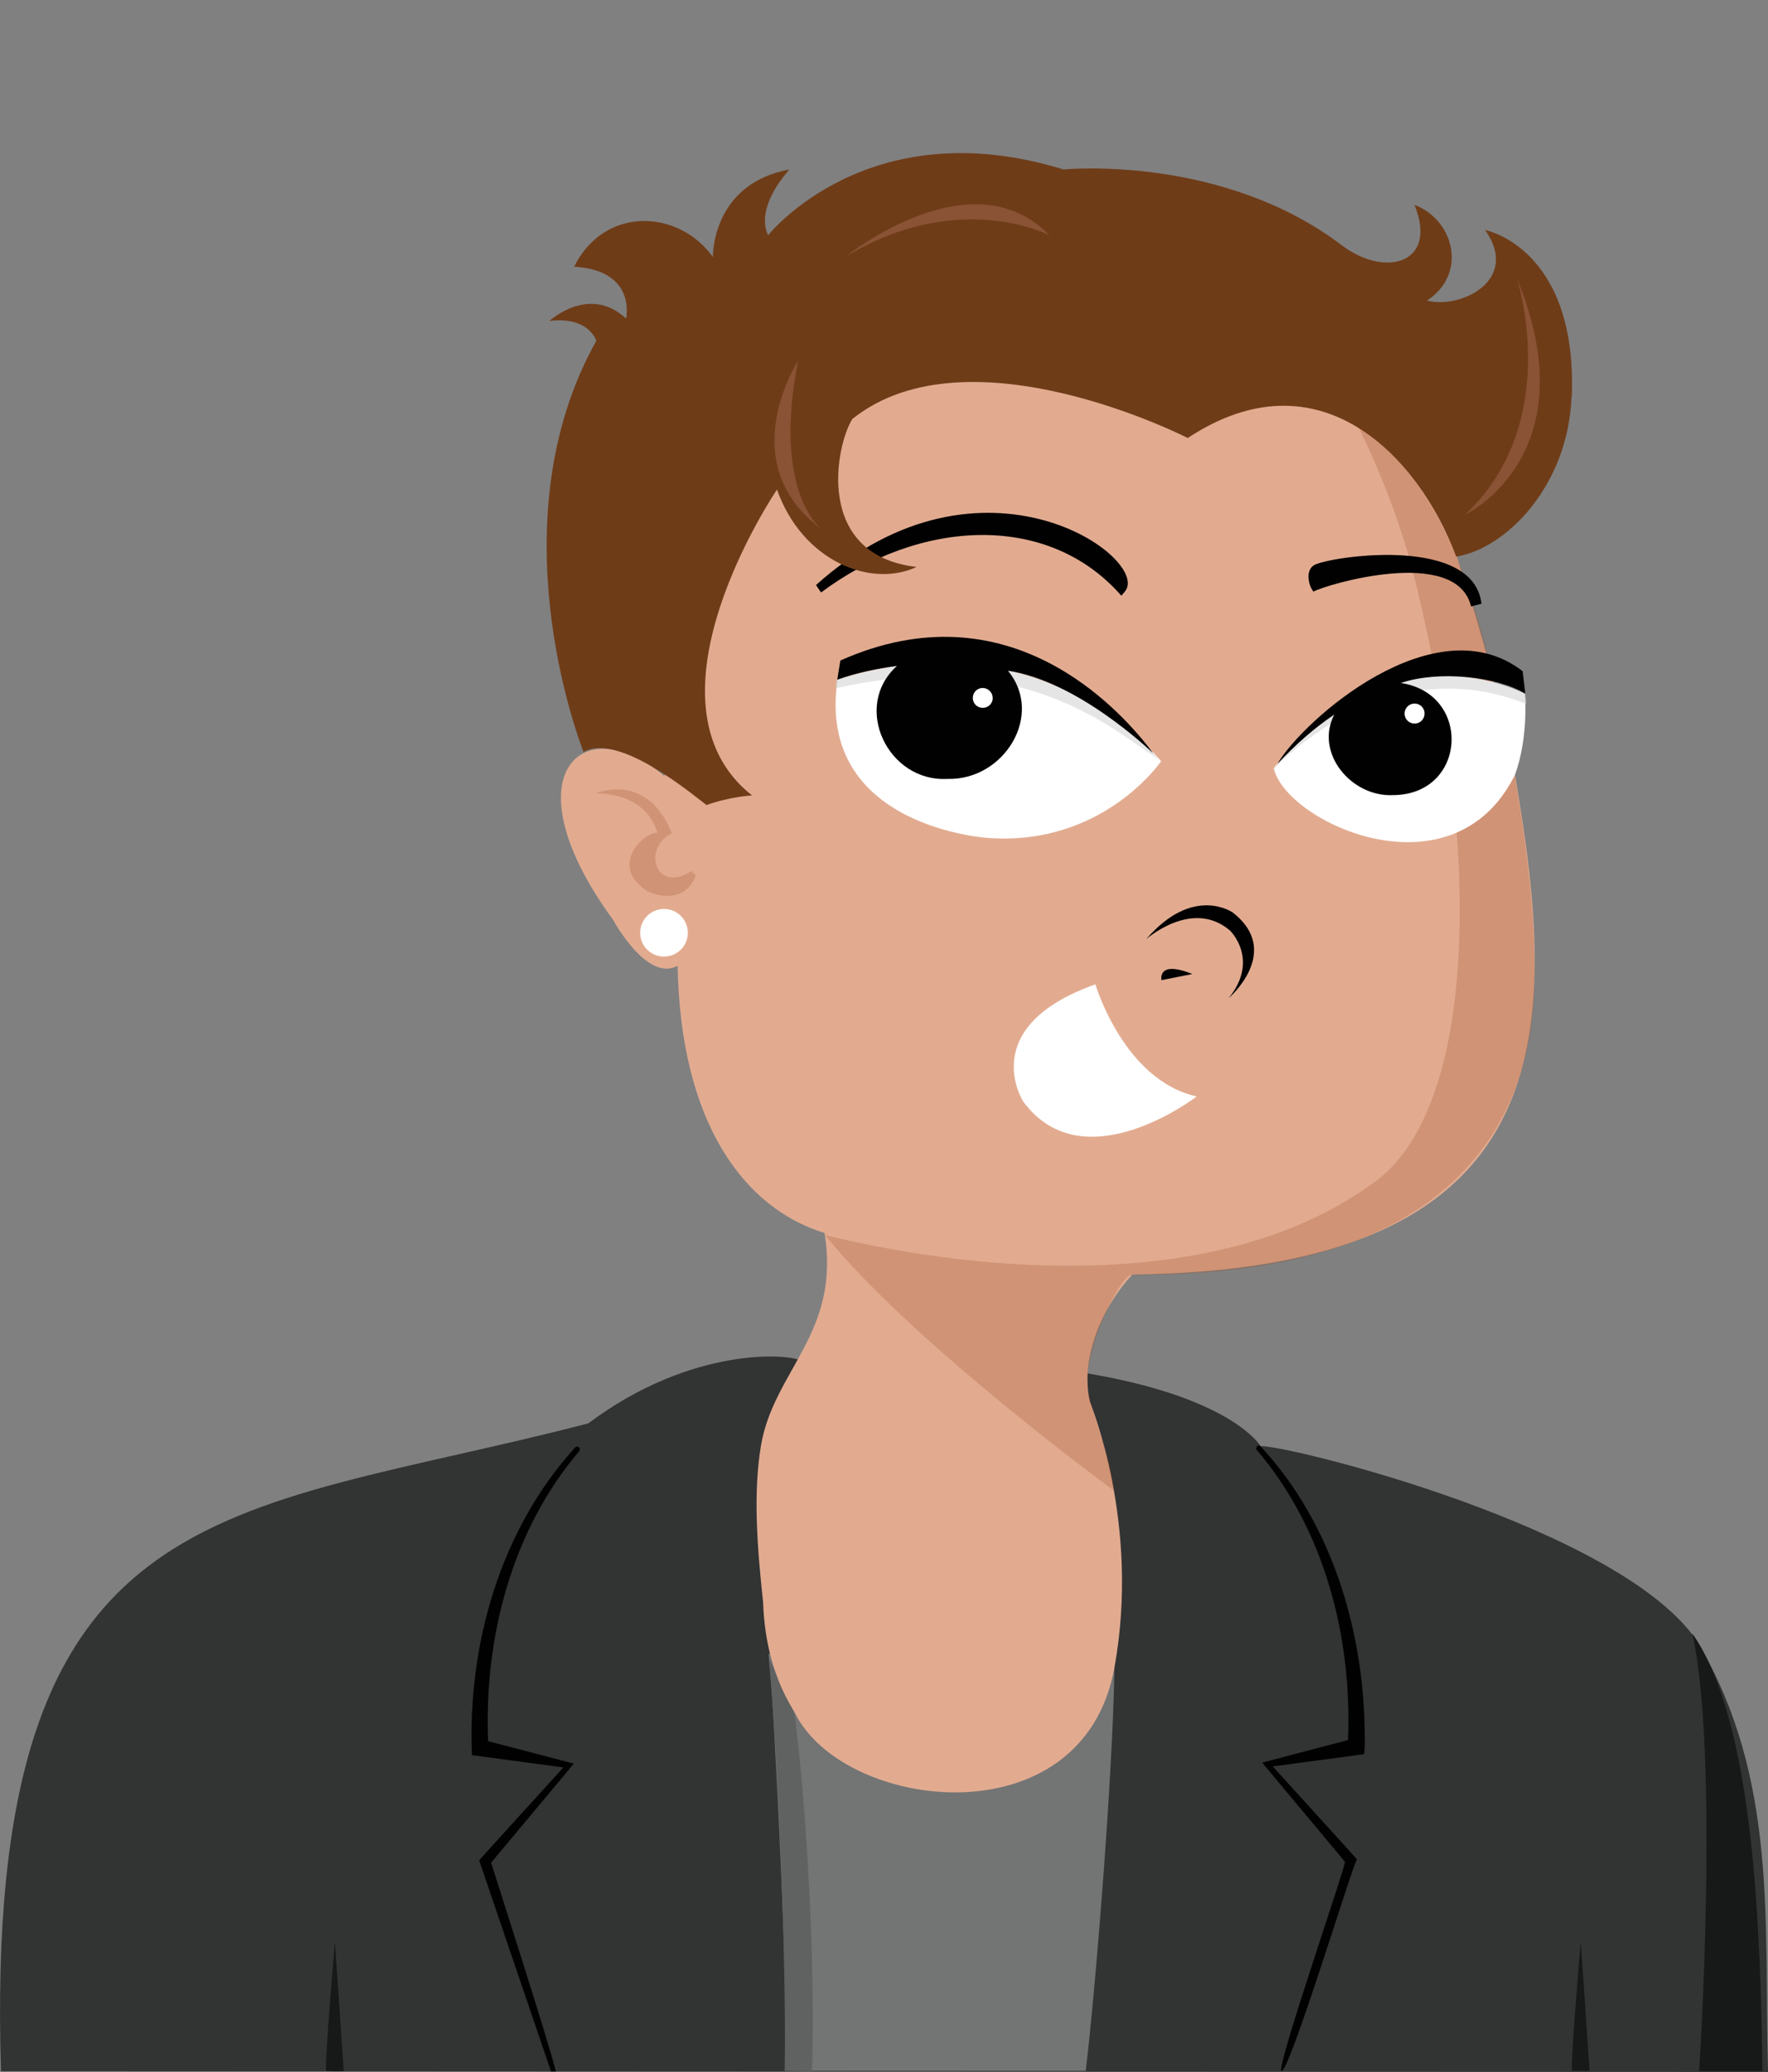 <svg data-name="trAvatar" xmlns="http://www.w3.org/2000/svg" id="avatar" viewBox="0 0 143.97 168.73"><rect x="0" y="0" width="143.97" height="168.73" fill="#808080" stroke="none"/><defs><style>.cls-2{fill:#010101}.cls-4{fill:#8a5335}.cls-5{fill:#ccc;opacity:.5}.cls-7{fill:#9f4c24;opacity:.25}.cls-9{fill:#fff}.cls-12{fill:#171919}</style></defs><path d="M.08 0h143.9v168.73H.08z" style="fill:none"/><g id="jacket"><path id="jacket-2" d="M143.97 168.73c-15.71 0-140.98-.06-140.98-.06H.08c-1.48-47.54 18.2-45.04 47.83-52.76 8.34-6.27 16.46-5.75 17.52-5.02 32.4-1.49 37.21 6.86 37.21 6.87 2.45-.04 29.33 6.65 35.55 15.88 6.63 11.17 5.44 22.87 5.78 35.09" data-name="jacket" style="fill:#323333"/><g id="jacket_x5F_shade"><path d="M143.51 168.66h-5.15c.08-1.03 1.62-25.84-.55-35.63 5.12 7.31 5.55 24.68 5.7 35.62ZM26.56 168.65c-.14-.57.71-10.53.71-10.53s.73 10.54.72 10.54c-.23.03-1.43 0-1.43 0ZM129.44 168.63c-.23.04-1.43 0-1.43 0-.14-.57.71-10.53.71-10.53s.72 10.41.72 10.54Z" class="cls-12"/></g><g id="lapels"><path d="m111.13 142.27-.05.58-7.44 1c.23.26 6.64 7.3 6.86 7.57-.38.49-5.45 17.25-6.15 17.24-.49-.17 5.28-16.79 5.17-17.05l-6.74-8.07 6.99-1.84c.35-8.36-1.92-17.16-7.41-23.6-.18-.16.04-.47.25-.36 6.08 6.52 8.66 15.74 8.52 24.53M47.17 118.17c-5.5 6.45-7.77 15.25-7.42 23.62l6.98 1.83-6.74 8.07s5.02 15.65 5.27 17h-.39c-.1-.29-5.75-16.9-5.85-17.19.23-.3 6.63-7.3 6.86-7.57l-7.45-1c-.37-8.95 2.3-18.36 8.41-25.06.19-.2.51.09.32.3Z" class="cls-2"/></g></g><g id="shirt"><path id="shirt-2" d="M88.41 168.64H63.92c.5-2.12-1.01-32.15-1.28-33.36-.01-.2-.06-.61-.05-.61 4 .22 28.16 1.14 28.16 1.14-.14 9.15-1.63 27.1-2.34 32.84Z" data-name="shirt" style="fill:#737474"/><path id="shirt_x5F_shade" d="M66.11 168.67c-.06 0-2.17-.05-2.22-.05.16-5.74-.34-23.6-1.27-33.31.06-.19.24.3.34.43.88 1.82 1.8 3.36 1.85 4.71.92 7.59 1.59 19.74 1.31 28.23Z" style="fill:#606161"/></g><path id="skin" d="M123.36 63.11c-2.11-10.38-4.35-16.52-4.35-16.52-7.53-26.76-39.05-22.85-49.72-17.08-1.92 1.04-7.53 3.28-11.05 11.37 0 0-4.12 22.32-4.12 22.24v.09c-6.74-5.69-12.81-.05-4.18 11.72 0 0 2.74 5.09 5.24 3.72.23 12.82 5.43 19.75 11.96 21.76 1.34 8.15-4.16 11.19-5.18 17.35-.65 3.92-.29 8.32.18 12.73.12 3.23.85 6.2 2.56 8.94 3.85 8.04 23.47 10.58 26.05-3.63 2.13-11.74-1.93-21.38-2.01-21.7-.81-3.62 1.1-7.78 3.47-10.31 35-.39 34.84-19.46 31.15-40.69Z" style="fill:#e2ab90"/><g id="skin_x5F_shade"><path d="M124.77 82.97c-1.61 13.08-12.02 21.08-32.57 20.83-.98-.01-3.68 5.67-3.68 8.84.24 2.46 1.98 5.83 2.19 8.75 0 0-16.44-12.02-23.52-20.81 13.11 3.2 32.09 4.63 44.21-3.95 8.61-5.4 9.69-25.95 3.67-50.02 0 0-1.3-5.47-4.45-11.83 3.73 2.31 6.07 6.41 7.18 8.76 0-.03-.02-.05-.02-.06 3.62 7.21 8.18 28.63 6.99 39.5ZM56.66 71.29c-1.03 2.65-3.79 1.37-3.94 1.29-3.28-2.12-.15-4.92.82-4.75-1.03-3.46-5.05-3.21-5.05-3.21.23-.12 4.24-1.71 6.22 3.23-2.47 1.26-1.32 4.97 1.6 3.09l.36.36Z" class="cls-7"/></g><g id="nose"><path d="M93.33 76.49s3.75-3.35 6.83-.71c0 0 2.44 2.34-.1 5.5 0 0 4.4-3.78.34-6.96 0 0-3.22-2.31-7.07 2.17M94.58 79.82s-.38-1.67 2.51-.5z" class="cls-2"/></g><path id="mouth" d="M89.2 80.16s2.3 7.81 8.25 9.13c0 0-9.21 7.1-14.13.41 0 0-3.9-6.07 5.88-9.54" class="cls-9"/><g id="eyes"><g id="eye_x5F_whites"><path d="M94.55 61.99s-4.69 6.92-14.07 6.25c0 0-14.07-.84-12.28-12.9 16.53-5.23 26.01 6.25 26.35 6.65M123.36 63.11c-5.03 10.12-18.55 3.93-19.63-.51 1.59-1.57 9.02-11.11 20.45-6.12 0 0 .31 3.57-.82 6.63" class="cls-9"/><path d="M108.64 58.19c-.11.21-.19.44-.26.66-1.5.94-3.06 2.17-4.65 3.74l-.01-.03c.12-.15.23-.3.36-.45a.6.6 0 0 0-.07.1c1.43-1.53 2.93-2.87 4.64-4.03Z" class="cls-9"/></g><g id="eye_x5F_shade"><path d="M94.29 61.79c-3.38-2.06-10.68-9.24-26.18-5.75-.2-.53.09-.7.09-.7 16.96-5.32 26.13 6.48 26.09 6.45M124.22 56.32c-.11.21.21 1.07 0 .98-10.72-4.22-18.93 3.75-20.52 5.33 1.38-1.71 8.6-10.92 20.52-6.31" class="cls-5"/></g><g id="eyes-2" data-name="eyes"><path d="M93.12 60.58c.01.01.03.02.04.03-.02-.01-.03-.03-.05-.04Zm-7.1-4.69s.01 0 .02.01c0 0-.02 0-.02-.01" class="cls-2"/><path d="M82.08 54.62c2.97 3.6-.31 8.95-4.95 8.81-4.82.26-7.78-5.87-4.09-9.2-1.65.22-3.3.56-4.86 1.12l.25-1.56c13.72-6.12 22.69 4.01 25.08 7.03.25.32.37.51.37.51-.25-.25-6.16-5.88-11.8-6.71" class="cls-2"/><path d="M93.16 60.62s-.03-.02-.04-.03.03.02.05.03ZM113.37 64.75c-3.33.13-6.33-3.42-4.72-6.56-1.71 1.16-3.21 2.5-4.64 4.03 2.08-3.57 12.85-13.09 19.98-7.56l.22 1.84c-2.31-1.42-7.07-1.92-10.14-.88 5.84.87 5.39 9.16-.7 9.13" class="cls-2"/></g><g id="eye_x5F_highlights"><path d="M80.84 56.88c-.03.45-.41.79-.86.76a.8.8 0 0 1-.76-.85.8.8 0 0 1 .85-.76c.45.03.79.41.76.86ZM116 58.16c-.03.45-.41.79-.86.76a.81.81 0 0 1-.76-.86c.03-.45.41-.79.86-.76a.8.8 0 0 1 .76.85Z" class="cls-9"/></g></g><g id="eyebrows"><path d="m91.6 48.18-.29.33c-5.99-6.86-16.48-6.23-24.45-.26 0 0-.25-.35-.41-.61 13.58-12.17 27.42-2.09 25.14.54ZM120.64 49.16l-.67.18-.18.05c-1.18-5-11.99-1.73-12.83-1.21-.39-.42-.78-1.92.26-2.25 1.74-.69 12.8-2.24 13.42 3.25Z" class="cls-2"/></g><path d="M127.97 32.35c-.29 7.15-5.25 12.3-9.39 12.98-3.03-8.14-11.14-16.74-21.86-9.66 0 0-17.82-9.13-27.3-1.56-1.31 1.98-3.24 11.07 5.22 12.06-3.73 1.74-9.3-.47-11.37-6.3 0 0-11.71 17.25-2.03 24.91 0 0-1.71.07-3.71.78-1.33-1.02-7.22-5.92-10.01-4.32-.51-1.3-7.11-18.94 1.04-33.49 0 0-.61-2.02-3.83-1.61 0 0 3.24-3 6.25-.2 0 0 .9-3.92-4.23-4.22 2.49-5 8.54-4.66 11.3-.79 0 0-.13-5.96 6.24-7.13 0 0-2.86 3-1.74 5.36 0 0 8.12-10.28 24.05-5.36 0 0 12.91-1.28 22.74 6.23 3.56 2.63 7.78 1.37 5.84-3.35 3.24 1.23 4.35 5.62 1.02 7.8 2.73.71 7.63-1.66 4.73-5.75 0 0 7.55 1.42 7.06 13.63Z" style="fill:#6f3c18"/><g id="hair_x5F_highlights"><path d="M119.27 41.94c7.72-7.18 4.58-18.21 4.27-19.23 5.85 14.25-4.03 19.12-4.27 19.23M66.86 43.06c-6.71-5-2.61-12.45-1.96-13.53l.08-.13c0 .03 0 .05-.01.07-1.93 9.95 1.38 13.16 1.89 13.59M85.46 19.16c-.26-.13-7.5-3.76-16.6 1.74 0 0 10.23-8.29 16.6-1.74" class="cls-4"/></g><g id="earring"><circle id="base" cx="54.07" cy="75.96" r="1.94" class="cls-9"/></g></svg>